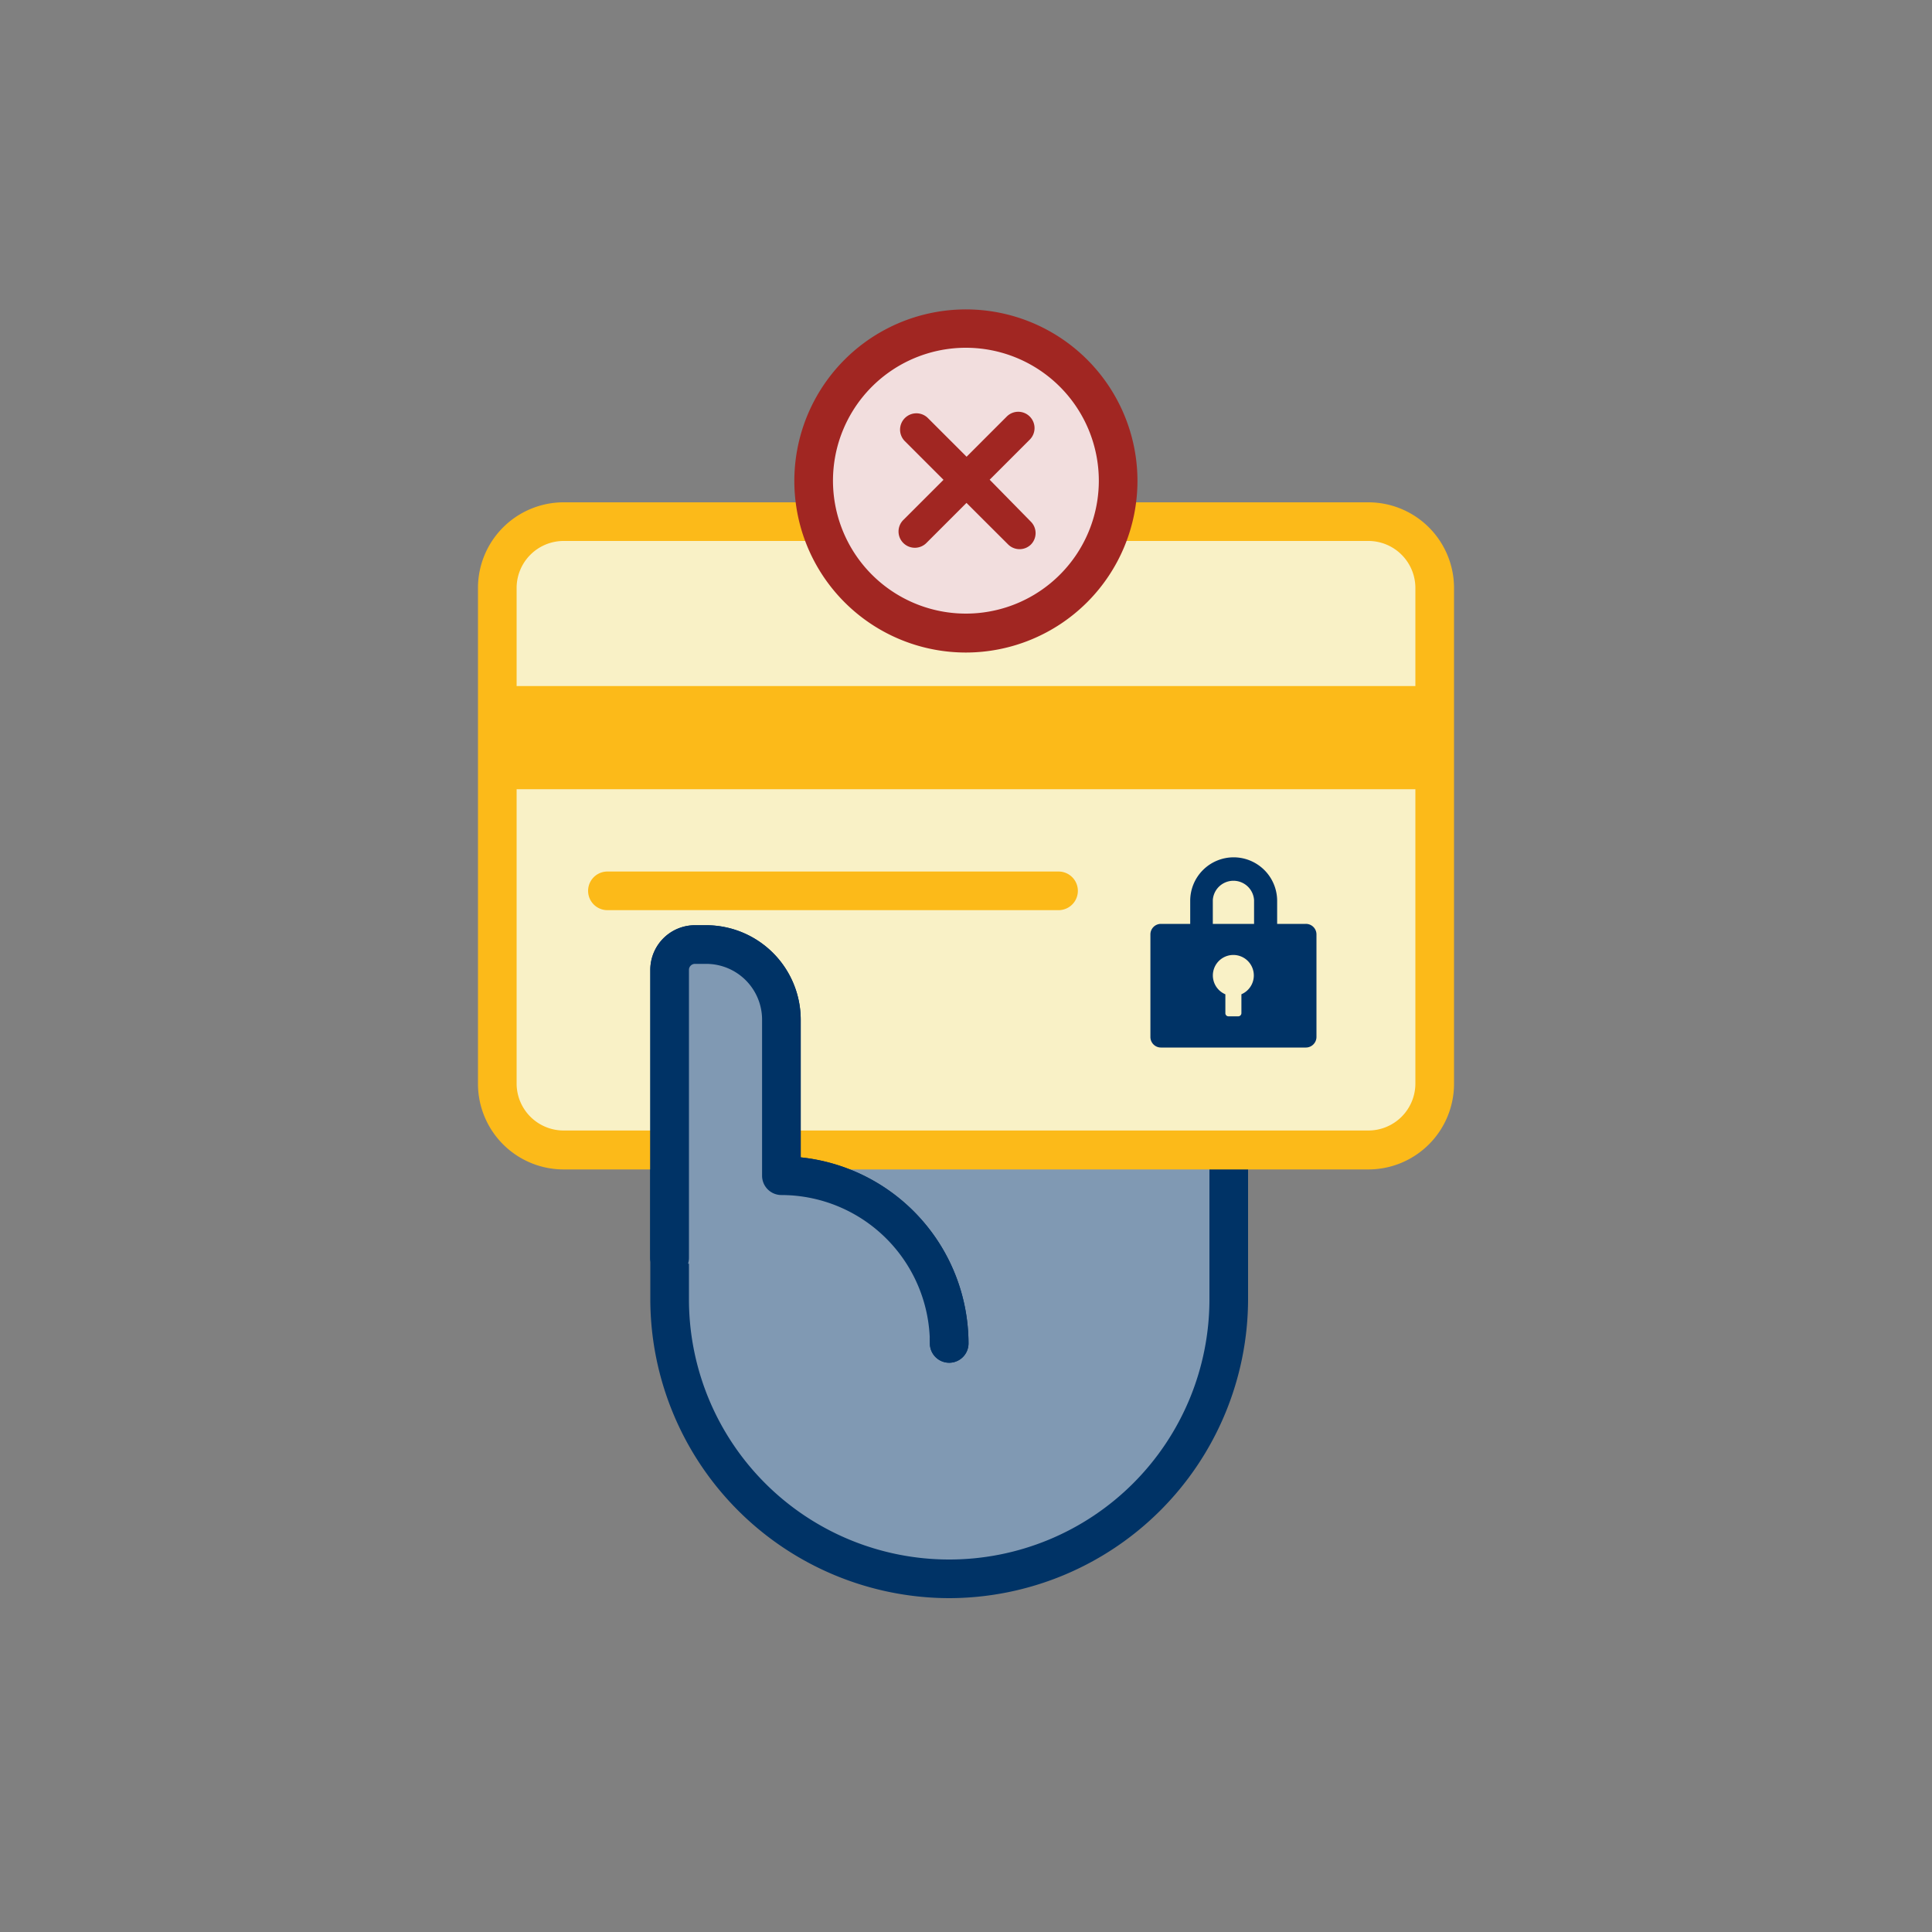 <svg id="Layer_1" data-name="Layer 1" xmlns="http://www.w3.org/2000/svg" viewBox="0 0 200 200">
  <rect x="0" y="0" width="200" height="200" fill="#808080" stroke="none"/>
  <defs>
    <style>
      .cls-1 {
        fill: none;
      }

      .cls-2 {
        fill: #8099b3;
      }

      .cls-3 {
        fill: #036;
      }

      .cls-4 {
        fill: #f9f1c6;
      }

      .cls-5 {
        fill: #fcba19;
      }

      .cls-6 {
        fill: #f2dede;
      }

      .cls-7 {
        fill: #a12622;
      }
    </style>
  </defs>
  <rect class="cls-1" width="200" height="200" />
  <path class="cls-2"
    d="M127.2,86.23v48.28a28.94,28.94,0,1,1-57.88,0V100.4a2.62,2.62,0,0,1,2.62-2.62h1.18a7.78,7.78,0,0,1,7.77,7.78v-31a5.79,5.79,0,1,1,11.58,0V68.8a5.79,5.79,0,1,1,11.58,0v5.76a5.79,5.79,0,0,1,5.78-5.79,5.8,5.8,0,0,1,5.79,5.79V86.23a5.79,5.79,0,1,1,11.58,0Z" />
  <path class="cls-3"
    d="M80.89,107.56a2,2,0,0,1-2-2v-31a7.79,7.79,0,1,1,15.58,0,2,2,0,0,1-4,0,3.79,3.79,0,1,0-7.58,0v31A2,2,0,0,1,80.89,107.56Z" />
  <path class="cls-3"
    d="M127.2,122.66a2,2,0,0,1-2-2V86.23a3.79,3.79,0,1,0-7.58,0,2,2,0,1,1-4,0,7.79,7.79,0,1,1,15.58,0v34.43A2,2,0,0,1,127.2,122.66Z" />
  <path class="cls-3"
    d="M115.62,114.38a2,2,0,0,1-2-2V74.56a3.79,3.79,0,1,0-7.58,0,2,2,0,0,1-4,0,7.79,7.79,0,0,1,15.58,0v37.82A2,2,0,0,1,115.62,114.38Z" />
  <path class="cls-3"
    d="M104,111a2,2,0,0,1-2-2V68.79a3.79,3.79,0,0,0-7.57,0V109a2,2,0,0,1-4,0V68.79a7.79,7.79,0,0,1,15.57,0V109A2,2,0,0,1,104,111Z" />
  <path class="cls-3"
    d="M98.26,165.44A31,31,0,0,1,67.32,134.5V114.72a2,2,0,0,1,4,0V134.5a26.94,26.94,0,1,0,53.88,0V114.72a2,2,0,1,1,4,0V134.5A31,31,0,0,1,98.26,165.44Z" />
  <rect class="cls-4" x="51.48" y="54.03" width="97.05" height="65.03" rx="6.87" />
  <path class="cls-5"
    d="M141.66,121.06H58.34a8.87,8.87,0,0,1-8.86-8.86V60.9A8.87,8.87,0,0,1,58.34,52h83.32a8.87,8.87,0,0,1,8.86,8.87v51.3A8.87,8.87,0,0,1,141.66,121.06ZM58.34,56a4.87,4.87,0,0,0-4.86,4.87v51.3a4.87,4.87,0,0,0,4.86,4.86h83.32a4.87,4.87,0,0,0,4.86-4.86V60.9A4.87,4.87,0,0,0,141.66,56Z" />
  <path class="cls-5" d="M109.58,94.22H62.88a2,2,0,1,1,0-4h46.7a2,2,0,1,1,0,4Z" />
  <rect class="cls-5" x="51.48" y="71.02" width="97.05" height="10.68" />
  <path class="cls-3"
    d="M98.26,141.07a2,2,0,0,1-2-2,15.39,15.39,0,0,0-15.37-15.36,2,2,0,0,1-2-2V105.56a5.78,5.78,0,0,0-5.77-5.78H71.94a.62.62,0,0,0-.62.62v29.82a2,2,0,0,1-4,0V100.4a4.62,4.62,0,0,1,4.62-4.62h1.18a9.79,9.79,0,0,1,9.77,9.78v14.25a19.4,19.4,0,0,1,17.37,19.26A2,2,0,0,1,98.26,141.07Z" />
  <path class="cls-2"
    d="M98.26,139.07a17.37,17.37,0,0,0-17.37-17.36V105.56h0a7.77,7.77,0,0,0-7.77-7.78H71.94a2.62,2.62,0,0,0-2.62,2.62v29.82" />
  <path class="cls-3"
    d="M98.26,141.07a2,2,0,0,1-2-2,15.39,15.39,0,0,0-15.37-15.36,2,2,0,0,1-2-2V105.56a5.78,5.78,0,0,0-5.77-5.78H71.94a.62.62,0,0,0-.62.62v29.82a2,2,0,0,1-4,0V100.4a4.62,4.62,0,0,1,4.62-4.62h1.18a9.79,9.79,0,0,1,9.77,9.78v14.25a19.4,19.4,0,0,1,17.37,19.26A2,2,0,0,1,98.26,141.07Z" />
  <path class="cls-3"
    d="M127.71,88.75a4.5,4.5,0,0,0-4.5,4.5V96.1h2.34V93.17a2.14,2.14,0,0,1,4.27,0V96.1h2.39V93.25A4.51,4.51,0,0,0,127.71,88.75Z" />
  <path class="cls-3"
    d="M135.18,95.64h-15a1.09,1.09,0,0,0-1.09,1.09v10.61a1.09,1.09,0,0,0,1.09,1.1h15a1.1,1.1,0,0,0,1.1-1.1V96.73A1.09,1.09,0,0,0,135.18,95.64Zm-6.67,7.29v1.95a.33.33,0,0,1-.33.33h-1a.32.32,0,0,1-.33-.33v-1.95a2.12,2.12,0,1,1,1.65,0Z" />
  <circle class="cls-6" cx="100" cy="49.79" r="15.75" />
  <path class="cls-7"
    d="M100,67.55a17.76,17.76,0,1,1,17.75-17.76A17.78,17.78,0,0,1,100,67.55ZM100,36a13.76,13.76,0,1,0,13.75,13.75A13.77,13.77,0,0,0,100,36Z" />
  <path class="cls-7"
    d="M104.33,56.33l-4.28-4.27L95.9,56.21a1.69,1.69,0,0,1-2.39,0h0a1.68,1.68,0,0,1,0-2.38l4.16-4.16-4-4a1.69,1.69,0,0,1,0-2.39h0a1.69,1.69,0,0,1,2.39,0l4,4,4.16-4.16a1.68,1.68,0,0,1,2.38,0h0a1.69,1.69,0,0,1,0,2.39l-4.15,4.15L106.71,54a1.68,1.68,0,0,1,0,2.38h0A1.68,1.68,0,0,1,104.33,56.33Z" />
</svg>